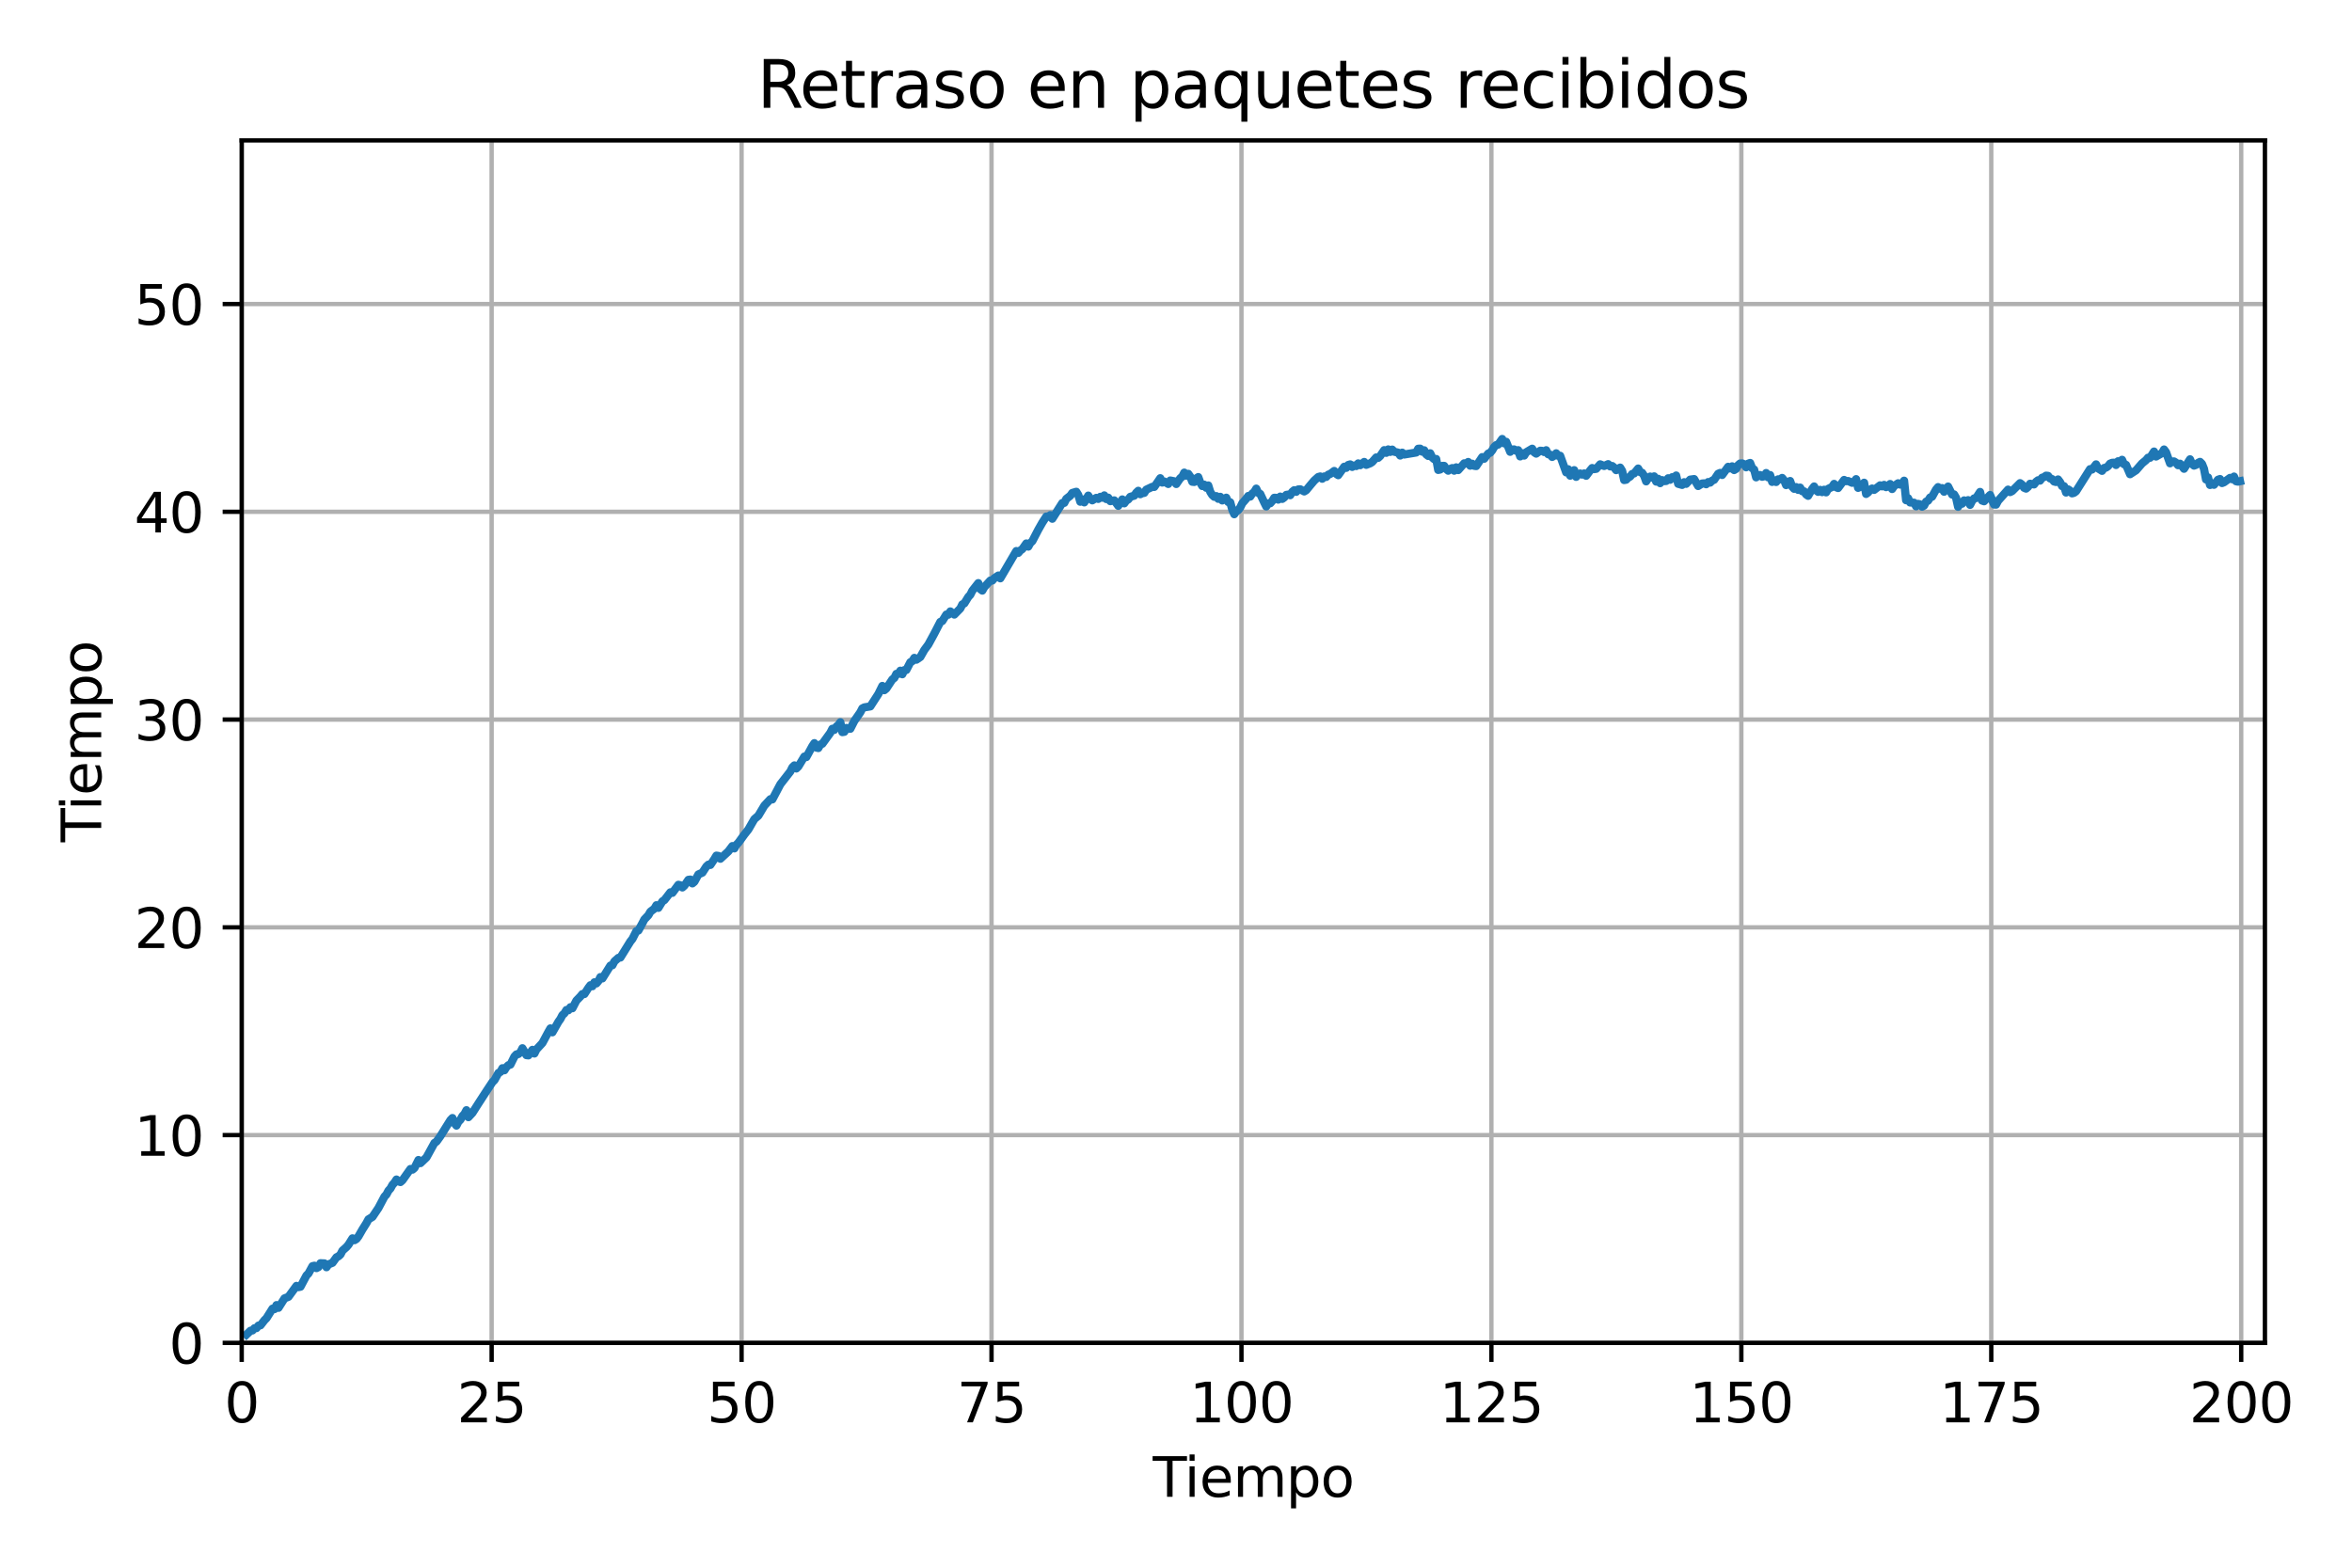 <?xml version="1.0" encoding="utf-8" standalone="no"?>
<!DOCTYPE svg PUBLIC "-//W3C//DTD SVG 1.1//EN"
  "http://www.w3.org/Graphics/SVG/1.1/DTD/svg11.dtd">
<svg xmlns:xlink="http://www.w3.org/1999/xlink" width="432pt" height="288pt" viewBox="0 0 432 288" xmlns="http://www.w3.org/2000/svg" version="1.1">
 <defs>
  <style type="text/css">*{stroke-linejoin: round; stroke-linecap: butt}</style>
 </defs>
 <g id="figure_1">
  <g id="patch_1">
   <path d="M 0 288 
L 432 288 
L 432 0 
L 0 0 
z
" style="fill: #ffffff"/>
  </g>
  <g id="axes_1">
   <g id="patch_2">
    <path d="M 44.394 246.7 
L 416.008 246.7 
L 416.008 25.8 
L 44.394 25.8 
z
" style="fill: #ffffff"/>
   </g>
   <g id="matplotlib.axis_1">
    <g id="xtick_1">
     <g id="line2d_1">
      <path d="M 44.394 246.7 
L 44.394 25.8 
" clip-path="url(#p7e994048b8)" style="fill: none; stroke: #b0b0b0; stroke-width: 0.8; stroke-linecap: square"/>
     </g>
     <g id="line2d_2">
      <defs>
       <path id="m048cbae830" d="M 0 0 
L 0 3.5 
" style="stroke: #000000; stroke-width: 0.8"/>
      </defs>
      <g>
       <use xlink:href="#m048cbae830" x="44.394" y="246.7" style="stroke: #000000; stroke-width: 0.8"/>
      </g>
     </g>
     <g id="text_1">
      <!-- 0 -->
      <g transform="translate(41.212 261.298)scale(0.1 -0.1)">
       <defs>
        <path id="DejaVuSans-30" d="M 2034 4250 
Q 1547 4250 1301 3770 
Q 1056 3291 1056 2328 
Q 1056 1369 1301 889 
Q 1547 409 2034 409 
Q 2525 409 2770 889 
Q 3016 1369 3016 2328 
Q 3016 3291 2770 3770 
Q 2525 4250 2034 4250 
z
M 2034 4750 
Q 2819 4750 3233 4129 
Q 3647 3509 3647 2328 
Q 3647 1150 3233 529 
Q 2819 -91 2034 -91 
Q 1250 -91 836 529 
Q 422 1150 422 2328 
Q 422 3509 836 4129 
Q 1250 4750 2034 4750 
z
" transform="scale(0.016)"/>
       </defs>
       <use xlink:href="#DejaVuSans-30"/>
      </g>
     </g>
    </g>
    <g id="xtick_2">
     <g id="line2d_3">
      <path d="M 90.301 246.7 
L 90.301 25.8 
" clip-path="url(#p7e994048b8)" style="fill: none; stroke: #b0b0b0; stroke-width: 0.8; stroke-linecap: square"/>
     </g>
     <g id="line2d_4">
      <g>
       <use xlink:href="#m048cbae830" x="90.301" y="246.7" style="stroke: #000000; stroke-width: 0.8"/>
      </g>
     </g>
     <g id="text_2">
      <!-- 25 -->
      <g transform="translate(83.938 261.298)scale(0.1 -0.1)">
       <defs>
        <path id="DejaVuSans-32" d="M 1228 531 
L 3431 531 
L 3431 0 
L 469 0 
L 469 531 
Q 828 903 1448 1529 
Q 2069 2156 2228 2338 
Q 2531 2678 2651 2914 
Q 2772 3150 2772 3378 
Q 2772 3750 2511 3984 
Q 2250 4219 1831 4219 
Q 1534 4219 1204 4116 
Q 875 4013 500 3803 
L 500 4441 
Q 881 4594 1212 4672 
Q 1544 4750 1819 4750 
Q 2544 4750 2975 4387 
Q 3406 4025 3406 3419 
Q 3406 3131 3298 2873 
Q 3191 2616 2906 2266 
Q 2828 2175 2409 1742 
Q 1991 1309 1228 531 
z
" transform="scale(0.016)"/>
        <path id="DejaVuSans-35" d="M 691 4666 
L 3169 4666 
L 3169 4134 
L 1269 4134 
L 1269 2991 
Q 1406 3038 1543 3061 
Q 1681 3084 1819 3084 
Q 2600 3084 3056 2656 
Q 3513 2228 3513 1497 
Q 3513 744 3044 326 
Q 2575 -91 1722 -91 
Q 1428 -91 1123 -41 
Q 819 9 494 109 
L 494 744 
Q 775 591 1075 516 
Q 1375 441 1709 441 
Q 2250 441 2565 725 
Q 2881 1009 2881 1497 
Q 2881 1984 2565 2268 
Q 2250 2553 1709 2553 
Q 1456 2553 1204 2497 
Q 953 2441 691 2322 
L 691 4666 
z
" transform="scale(0.016)"/>
       </defs>
       <use xlink:href="#DejaVuSans-32"/>
       <use xlink:href="#DejaVuSans-35" x="63.623"/>
      </g>
     </g>
    </g>
    <g id="xtick_3">
     <g id="line2d_5">
      <path d="M 136.208 246.7 
L 136.208 25.8 
" clip-path="url(#p7e994048b8)" style="fill: none; stroke: #b0b0b0; stroke-width: 0.8; stroke-linecap: square"/>
     </g>
     <g id="line2d_6">
      <g>
       <use xlink:href="#m048cbae830" x="136.208" y="246.7" style="stroke: #000000; stroke-width: 0.8"/>
      </g>
     </g>
     <g id="text_3">
      <!-- 50 -->
      <g transform="translate(129.846 261.298)scale(0.1 -0.1)">
       <use xlink:href="#DejaVuSans-35"/>
       <use xlink:href="#DejaVuSans-30" x="63.623"/>
      </g>
     </g>
    </g>
    <g id="xtick_4">
     <g id="line2d_7">
      <path d="M 182.115 246.7 
L 182.115 25.8 
" clip-path="url(#p7e994048b8)" style="fill: none; stroke: #b0b0b0; stroke-width: 0.8; stroke-linecap: square"/>
     </g>
     <g id="line2d_8">
      <g>
       <use xlink:href="#m048cbae830" x="182.115" y="246.7" style="stroke: #000000; stroke-width: 0.8"/>
      </g>
     </g>
     <g id="text_4">
      <!-- 75 -->
      <g transform="translate(175.753 261.298)scale(0.1 -0.1)">
       <defs>
        <path id="DejaVuSans-37" d="M 525 4666 
L 3525 4666 
L 3525 4397 
L 1831 0 
L 1172 0 
L 2766 4134 
L 525 4134 
L 525 4666 
z
" transform="scale(0.016)"/>
       </defs>
       <use xlink:href="#DejaVuSans-37"/>
       <use xlink:href="#DejaVuSans-35" x="63.623"/>
      </g>
     </g>
    </g>
    <g id="xtick_5">
     <g id="line2d_9">
      <path d="M 228.023 246.7 
L 228.023 25.8 
" clip-path="url(#p7e994048b8)" style="fill: none; stroke: #b0b0b0; stroke-width: 0.8; stroke-linecap: square"/>
     </g>
     <g id="line2d_10">
      <g>
       <use xlink:href="#m048cbae830" x="228.023" y="246.7" style="stroke: #000000; stroke-width: 0.8"/>
      </g>
     </g>
     <g id="text_5">
      <!-- 100 -->
      <g transform="translate(218.479 261.298)scale(0.1 -0.1)">
       <defs>
        <path id="DejaVuSans-31" d="M 794 531 
L 1825 531 
L 1825 4091 
L 703 3866 
L 703 4441 
L 1819 4666 
L 2450 4666 
L 2450 531 
L 3481 531 
L 3481 0 
L 794 0 
L 794 531 
z
" transform="scale(0.016)"/>
       </defs>
       <use xlink:href="#DejaVuSans-31"/>
       <use xlink:href="#DejaVuSans-30" x="63.623"/>
       <use xlink:href="#DejaVuSans-30" x="127.246"/>
      </g>
     </g>
    </g>
    <g id="xtick_6">
     <g id="line2d_11">
      <path d="M 273.93 246.7 
L 273.93 25.8 
" clip-path="url(#p7e994048b8)" style="fill: none; stroke: #b0b0b0; stroke-width: 0.8; stroke-linecap: square"/>
     </g>
     <g id="line2d_12">
      <g>
       <use xlink:href="#m048cbae830" x="273.93" y="246.7" style="stroke: #000000; stroke-width: 0.8"/>
      </g>
     </g>
     <g id="text_6">
      <!-- 125 -->
      <g transform="translate(264.386 261.298)scale(0.1 -0.1)">
       <use xlink:href="#DejaVuSans-31"/>
       <use xlink:href="#DejaVuSans-32" x="63.623"/>
       <use xlink:href="#DejaVuSans-35" x="127.246"/>
      </g>
     </g>
    </g>
    <g id="xtick_7">
     <g id="line2d_13">
      <path d="M 319.837 246.7 
L 319.837 25.8 
" clip-path="url(#p7e994048b8)" style="fill: none; stroke: #b0b0b0; stroke-width: 0.8; stroke-linecap: square"/>
     </g>
     <g id="line2d_14">
      <g>
       <use xlink:href="#m048cbae830" x="319.837" y="246.7" style="stroke: #000000; stroke-width: 0.8"/>
      </g>
     </g>
     <g id="text_7">
      <!-- 150 -->
      <g transform="translate(310.293 261.298)scale(0.1 -0.1)">
       <use xlink:href="#DejaVuSans-31"/>
       <use xlink:href="#DejaVuSans-35" x="63.623"/>
       <use xlink:href="#DejaVuSans-30" x="127.246"/>
      </g>
     </g>
    </g>
    <g id="xtick_8">
     <g id="line2d_15">
      <path d="M 365.744 246.7 
L 365.744 25.8 
" clip-path="url(#p7e994048b8)" style="fill: none; stroke: #b0b0b0; stroke-width: 0.8; stroke-linecap: square"/>
     </g>
     <g id="line2d_16">
      <g>
       <use xlink:href="#m048cbae830" x="365.744" y="246.7" style="stroke: #000000; stroke-width: 0.8"/>
      </g>
     </g>
     <g id="text_8">
      <!-- 175 -->
      <g transform="translate(356.201 261.298)scale(0.1 -0.1)">
       <use xlink:href="#DejaVuSans-31"/>
       <use xlink:href="#DejaVuSans-37" x="63.623"/>
       <use xlink:href="#DejaVuSans-35" x="127.246"/>
      </g>
     </g>
    </g>
    <g id="xtick_9">
     <g id="line2d_17">
      <path d="M 411.651 246.7 
L 411.651 25.8 
" clip-path="url(#p7e994048b8)" style="fill: none; stroke: #b0b0b0; stroke-width: 0.8; stroke-linecap: square"/>
     </g>
     <g id="line2d_18">
      <g>
       <use xlink:href="#m048cbae830" x="411.651" y="246.7" style="stroke: #000000; stroke-width: 0.8"/>
      </g>
     </g>
     <g id="text_9">
      <!-- 200 -->
      <g transform="translate(402.108 261.298)scale(0.1 -0.1)">
       <use xlink:href="#DejaVuSans-32"/>
       <use xlink:href="#DejaVuSans-30" x="63.623"/>
       <use xlink:href="#DejaVuSans-30" x="127.246"/>
      </g>
     </g>
    </g>
    <g id="text_10">
     <!-- Tiempo -->
     <g transform="translate(211.734 274.977)scale(0.1 -0.1)">
      <defs>
       <path id="DejaVuSans-54" d="M -19 4666 
L 3928 4666 
L 3928 4134 
L 2272 4134 
L 2272 0 
L 1638 0 
L 1638 4134 
L -19 4134 
L -19 4666 
z
" transform="scale(0.016)"/>
       <path id="DejaVuSans-69" d="M 603 3500 
L 1178 3500 
L 1178 0 
L 603 0 
L 603 3500 
z
M 603 4863 
L 1178 4863 
L 1178 4134 
L 603 4134 
L 603 4863 
z
" transform="scale(0.016)"/>
       <path id="DejaVuSans-65" d="M 3597 1894 
L 3597 1613 
L 953 1613 
Q 991 1019 1311 708 
Q 1631 397 2203 397 
Q 2534 397 2845 478 
Q 3156 559 3463 722 
L 3463 178 
Q 3153 47 2828 -22 
Q 2503 -91 2169 -91 
Q 1331 -91 842 396 
Q 353 884 353 1716 
Q 353 2575 817 3079 
Q 1281 3584 2069 3584 
Q 2775 3584 3186 3129 
Q 3597 2675 3597 1894 
z
M 3022 2063 
Q 3016 2534 2758 2815 
Q 2500 3097 2075 3097 
Q 1594 3097 1305 2825 
Q 1016 2553 972 2059 
L 3022 2063 
z
" transform="scale(0.016)"/>
       <path id="DejaVuSans-6d" d="M 3328 2828 
Q 3544 3216 3844 3400 
Q 4144 3584 4550 3584 
Q 5097 3584 5394 3201 
Q 5691 2819 5691 2113 
L 5691 0 
L 5113 0 
L 5113 2094 
Q 5113 2597 4934 2840 
Q 4756 3084 4391 3084 
Q 3944 3084 3684 2787 
Q 3425 2491 3425 1978 
L 3425 0 
L 2847 0 
L 2847 2094 
Q 2847 2600 2669 2842 
Q 2491 3084 2119 3084 
Q 1678 3084 1418 2786 
Q 1159 2488 1159 1978 
L 1159 0 
L 581 0 
L 581 3500 
L 1159 3500 
L 1159 2956 
Q 1356 3278 1631 3431 
Q 1906 3584 2284 3584 
Q 2666 3584 2933 3390 
Q 3200 3197 3328 2828 
z
" transform="scale(0.016)"/>
       <path id="DejaVuSans-70" d="M 1159 525 
L 1159 -1331 
L 581 -1331 
L 581 3500 
L 1159 3500 
L 1159 2969 
Q 1341 3281 1617 3432 
Q 1894 3584 2278 3584 
Q 2916 3584 3314 3078 
Q 3713 2572 3713 1747 
Q 3713 922 3314 415 
Q 2916 -91 2278 -91 
Q 1894 -91 1617 61 
Q 1341 213 1159 525 
z
M 3116 1747 
Q 3116 2381 2855 2742 
Q 2594 3103 2138 3103 
Q 1681 3103 1420 2742 
Q 1159 2381 1159 1747 
Q 1159 1113 1420 752 
Q 1681 391 2138 391 
Q 2594 391 2855 752 
Q 3116 1113 3116 1747 
z
" transform="scale(0.016)"/>
       <path id="DejaVuSans-6f" d="M 1959 3097 
Q 1497 3097 1228 2736 
Q 959 2375 959 1747 
Q 959 1119 1226 758 
Q 1494 397 1959 397 
Q 2419 397 2687 759 
Q 2956 1122 2956 1747 
Q 2956 2369 2687 2733 
Q 2419 3097 1959 3097 
z
M 1959 3584 
Q 2709 3584 3137 3096 
Q 3566 2609 3566 1747 
Q 3566 888 3137 398 
Q 2709 -91 1959 -91 
Q 1206 -91 779 398 
Q 353 888 353 1747 
Q 353 2609 779 3096 
Q 1206 3584 1959 3584 
z
" transform="scale(0.016)"/>
      </defs>
      <use xlink:href="#DejaVuSans-54"/>
      <use xlink:href="#DejaVuSans-69" x="57.959"/>
      <use xlink:href="#DejaVuSans-65" x="85.742"/>
      <use xlink:href="#DejaVuSans-6d" x="147.266"/>
      <use xlink:href="#DejaVuSans-70" x="244.678"/>
      <use xlink:href="#DejaVuSans-6f" x="308.154"/>
     </g>
    </g>
   </g>
   <g id="matplotlib.axis_2">
    <g id="ytick_1">
     <g id="line2d_19">
      <path d="M 44.394 246.7 
L 416.008 246.7 
" clip-path="url(#p7e994048b8)" style="fill: none; stroke: #b0b0b0; stroke-width: 0.8; stroke-linecap: square"/>
     </g>
     <g id="line2d_20">
      <defs>
       <path id="me4050ae1c8" d="M 0 0 
L -3.5 0 
" style="stroke: #000000; stroke-width: 0.8"/>
      </defs>
      <g>
       <use xlink:href="#me4050ae1c8" x="44.394" y="246.7" style="stroke: #000000; stroke-width: 0.8"/>
      </g>
     </g>
     <g id="text_11">
      <!-- 0 -->
      <g transform="translate(31.031 250.499)scale(0.1 -0.1)">
       <use xlink:href="#DejaVuSans-30"/>
      </g>
     </g>
    </g>
    <g id="ytick_2">
     <g id="line2d_21">
      <path d="M 44.394 208.53 
L 416.008 208.53 
" clip-path="url(#p7e994048b8)" style="fill: none; stroke: #b0b0b0; stroke-width: 0.8; stroke-linecap: square"/>
     </g>
     <g id="line2d_22">
      <g>
       <use xlink:href="#me4050ae1c8" x="44.394" y="208.53" style="stroke: #000000; stroke-width: 0.8"/>
      </g>
     </g>
     <g id="text_12">
      <!-- 10 -->
      <g transform="translate(24.669 212.33)scale(0.1 -0.1)">
       <use xlink:href="#DejaVuSans-31"/>
       <use xlink:href="#DejaVuSans-30" x="63.623"/>
      </g>
     </g>
    </g>
    <g id="ytick_3">
     <g id="line2d_23">
      <path d="M 44.394 170.361 
L 416.008 170.361 
" clip-path="url(#p7e994048b8)" style="fill: none; stroke: #b0b0b0; stroke-width: 0.8; stroke-linecap: square"/>
     </g>
     <g id="line2d_24">
      <g>
       <use xlink:href="#me4050ae1c8" x="44.394" y="170.361" style="stroke: #000000; stroke-width: 0.8"/>
      </g>
     </g>
     <g id="text_13">
      <!-- 20 -->
      <g transform="translate(24.669 174.16)scale(0.1 -0.1)">
       <use xlink:href="#DejaVuSans-32"/>
       <use xlink:href="#DejaVuSans-30" x="63.623"/>
      </g>
     </g>
    </g>
    <g id="ytick_4">
     <g id="line2d_25">
      <path d="M 44.394 132.191 
L 416.008 132.191 
" clip-path="url(#p7e994048b8)" style="fill: none; stroke: #b0b0b0; stroke-width: 0.8; stroke-linecap: square"/>
     </g>
     <g id="line2d_26">
      <g>
       <use xlink:href="#me4050ae1c8" x="44.394" y="132.191" style="stroke: #000000; stroke-width: 0.8"/>
      </g>
     </g>
     <g id="text_14">
      <!-- 30 -->
      <g transform="translate(24.669 135.991)scale(0.1 -0.1)">
       <defs>
        <path id="DejaVuSans-33" d="M 2597 2516 
Q 3050 2419 3304 2112 
Q 3559 1806 3559 1356 
Q 3559 666 3084 287 
Q 2609 -91 1734 -91 
Q 1441 -91 1130 -33 
Q 819 25 488 141 
L 488 750 
Q 750 597 1062 519 
Q 1375 441 1716 441 
Q 2309 441 2620 675 
Q 2931 909 2931 1356 
Q 2931 1769 2642 2001 
Q 2353 2234 1838 2234 
L 1294 2234 
L 1294 2753 
L 1863 2753 
Q 2328 2753 2575 2939 
Q 2822 3125 2822 3475 
Q 2822 3834 2567 4026 
Q 2313 4219 1838 4219 
Q 1578 4219 1281 4162 
Q 984 4106 628 3988 
L 628 4550 
Q 988 4650 1302 4700 
Q 1616 4750 1894 4750 
Q 2613 4750 3031 4423 
Q 3450 4097 3450 3541 
Q 3450 3153 3228 2886 
Q 3006 2619 2597 2516 
z
" transform="scale(0.016)"/>
       </defs>
       <use xlink:href="#DejaVuSans-33"/>
       <use xlink:href="#DejaVuSans-30" x="63.623"/>
      </g>
     </g>
    </g>
    <g id="ytick_5">
     <g id="line2d_27">
      <path d="M 44.394 94.022 
L 416.008 94.022 
" clip-path="url(#p7e994048b8)" style="fill: none; stroke: #b0b0b0; stroke-width: 0.8; stroke-linecap: square"/>
     </g>
     <g id="line2d_28">
      <g>
       <use xlink:href="#me4050ae1c8" x="44.394" y="94.022" style="stroke: #000000; stroke-width: 0.8"/>
      </g>
     </g>
     <g id="text_15">
      <!-- 40 -->
      <g transform="translate(24.669 97.821)scale(0.1 -0.1)">
       <defs>
        <path id="DejaVuSans-34" d="M 2419 4116 
L 825 1625 
L 2419 1625 
L 2419 4116 
z
M 2253 4666 
L 3047 4666 
L 3047 1625 
L 3713 1625 
L 3713 1100 
L 3047 1100 
L 3047 0 
L 2419 0 
L 2419 1100 
L 313 1100 
L 313 1709 
L 2253 4666 
z
" transform="scale(0.016)"/>
       </defs>
       <use xlink:href="#DejaVuSans-34"/>
       <use xlink:href="#DejaVuSans-30" x="63.623"/>
      </g>
     </g>
    </g>
    <g id="ytick_6">
     <g id="line2d_29">
      <path d="M 44.394 55.852 
L 416.008 55.852 
" clip-path="url(#p7e994048b8)" style="fill: none; stroke: #b0b0b0; stroke-width: 0.8; stroke-linecap: square"/>
     </g>
     <g id="line2d_30">
      <g>
       <use xlink:href="#me4050ae1c8" x="44.394" y="55.852" style="stroke: #000000; stroke-width: 0.8"/>
      </g>
     </g>
     <g id="text_16">
      <!-- 50 -->
      <g transform="translate(24.669 59.652)scale(0.1 -0.1)">
       <use xlink:href="#DejaVuSans-35"/>
       <use xlink:href="#DejaVuSans-30" x="63.623"/>
      </g>
     </g>
    </g>
    <g id="text_17">
     <!-- Tiempo -->
     <g transform="translate(18.589 154.717)rotate(-90)scale(0.1 -0.1)">
      <use xlink:href="#DejaVuSans-54"/>
      <use xlink:href="#DejaVuSans-69" x="57.959"/>
      <use xlink:href="#DejaVuSans-65" x="85.742"/>
      <use xlink:href="#DejaVuSans-6d" x="147.266"/>
      <use xlink:href="#DejaVuSans-70" x="244.678"/>
      <use xlink:href="#DejaVuSans-6f" x="308.154"/>
     </g>
    </g>
   </g>
   <g id="line2d_31">
    <path d="M 45.275 245.172 
L 46.009 244.468 
L 46.377 244.414 
L 46.744 244.003 
L 47.111 243.985 
L 47.478 243.522 
L 47.846 243.476 
L 48.58 242.532 
L 48.947 242.165 
L 50.049 240.415 
L 50.416 240.5 
L 50.784 239.759 
L 51.151 240.261 
L 52.253 238.525 
L 52.987 238.235 
L 54.456 236.229 
L 54.823 236.457 
L 55.191 236.384 
L 56.293 234.314 
L 56.66 233.949 
L 57.394 232.606 
L 57.762 232.525 
L 58.129 232.964 
L 58.496 232.775 
L 58.863 232.069 
L 59.598 232.1 
L 59.965 232.805 
L 60.332 232.286 
L 61.067 231.988 
L 61.801 230.978 
L 62.169 230.794 
L 62.536 230.464 
L 62.903 229.748 
L 63.638 229.098 
L 64.005 228.668 
L 64.739 227.494 
L 65.107 227.836 
L 65.474 227.615 
L 65.841 227.133 
L 66.576 225.854 
L 67.31 224.689 
L 67.677 224.004 
L 68.412 223.555 
L 69.514 221.911 
L 70.616 219.834 
L 70.983 219.437 
L 71.35 218.736 
L 71.717 218.334 
L 72.085 217.666 
L 72.452 217.269 
L 72.819 216.692 
L 73.186 217.027 
L 73.554 217.153 
L 73.921 216.827 
L 75.39 214.753 
L 75.757 214.877 
L 76.124 214.571 
L 76.859 213.107 
L 77.226 213.68 
L 78.328 212.637 
L 79.797 209.967 
L 80.164 209.734 
L 80.899 208.709 
L 82.735 205.773 
L 83.102 205.393 
L 83.47 206.33 
L 83.837 206.785 
L 84.204 206.063 
L 84.571 205.704 
L 84.939 205.03 
L 85.306 204.651 
L 85.673 203.955 
L 86.04 205.237 
L 86.775 204.447 
L 87.877 202.713 
L 89.346 200.451 
L 90.447 198.791 
L 90.815 198.436 
L 91.549 197.111 
L 91.917 196.923 
L 92.284 196.243 
L 92.651 196.62 
L 93.018 196.032 
L 93.386 195.683 
L 93.753 195.577 
L 94.487 194.094 
L 94.855 193.703 
L 95.222 193.634 
L 95.589 193.298 
L 95.956 192.573 
L 96.691 193.841 
L 97.058 193.882 
L 97.793 192.868 
L 98.16 193.541 
L 98.527 192.799 
L 99.629 191.606 
L 100.731 189.561 
L 101.098 188.924 
L 101.465 189.646 
L 102.567 187.709 
L 102.934 187.196 
L 103.302 186.481 
L 103.669 186.163 
L 104.036 185.545 
L 104.403 185.593 
L 104.771 185.034 
L 105.138 185.226 
L 105.872 183.818 
L 106.607 183.059 
L 106.974 182.615 
L 107.341 182.616 
L 108.076 181.478 
L 108.443 180.998 
L 108.81 181.183 
L 109.178 180.457 
L 109.545 180.664 
L 109.912 180.228 
L 110.279 179.497 
L 110.647 179.745 
L 112.116 177.386 
L 112.483 177.328 
L 112.85 176.618 
L 113.585 175.97 
L 113.952 175.91 
L 115.788 172.948 
L 116.156 172.492 
L 116.89 171.042 
L 117.257 170.952 
L 117.992 169.604 
L 118.359 168.901 
L 119.094 168.128 
L 119.461 167.485 
L 120.195 166.93 
L 120.563 166.296 
L 120.93 166.783 
L 121.664 165.582 
L 122.032 165.357 
L 123.133 163.929 
L 123.501 164.03 
L 124.602 162.549 
L 124.97 162.634 
L 125.337 163.035 
L 125.704 162.707 
L 126.439 161.634 
L 126.806 161.586 
L 127.173 162.289 
L 127.541 161.985 
L 128.275 160.64 
L 129.01 160.311 
L 129.744 159.179 
L 130.111 158.845 
L 130.479 158.895 
L 131.213 157.81 
L 131.58 157.19 
L 131.948 157.241 
L 132.315 157.762 
L 133.784 156.402 
L 134.518 155.432 
L 134.886 155.861 
L 135.253 155.198 
L 135.62 154.829 
L 136.722 153.309 
L 137.456 152.384 
L 138.191 151.107 
L 138.558 150.481 
L 139.293 149.846 
L 140.395 148.001 
L 141.496 146.82 
L 141.864 146.861 
L 143.333 144.077 
L 145.169 141.722 
L 145.536 140.972 
L 145.903 140.613 
L 146.271 141.175 
L 146.638 140.814 
L 147.74 138.983 
L 148.107 139.085 
L 149.209 137.067 
L 149.576 136.522 
L 149.943 137.338 
L 150.31 137.424 
L 150.678 136.776 
L 151.045 136.639 
L 152.514 134.611 
L 152.881 133.887 
L 153.249 134.086 
L 153.616 133.488 
L 153.983 133.203 
L 154.35 132.681 
L 154.718 134.5 
L 155.085 134.439 
L 155.452 133.737 
L 155.819 133.871 
L 156.187 133.881 
L 156.921 132.436 
L 158.023 130.852 
L 158.39 130.139 
L 158.757 129.952 
L 159.859 129.773 
L 161.328 127.501 
L 162.063 126.014 
L 162.43 126.796 
L 162.797 126.489 
L 163.899 124.816 
L 164.266 124.541 
L 164.634 123.798 
L 165.001 123.803 
L 165.368 123.213 
L 165.735 123.866 
L 166.103 123.109 
L 166.47 123.084 
L 167.204 121.662 
L 167.572 121.452 
L 167.939 120.858 
L 168.306 121.196 
L 169.041 120.698 
L 169.775 119.402 
L 170.51 118.412 
L 171.611 116.387 
L 172.713 114.251 
L 173.08 114.09 
L 173.815 112.898 
L 174.182 112.927 
L 174.55 112.325 
L 175.284 112.904 
L 176.386 111.783 
L 176.753 111.032 
L 177.12 110.853 
L 177.855 109.66 
L 178.222 109.267 
L 178.589 108.523 
L 179.691 107.124 
L 180.058 108.223 
L 180.426 108.498 
L 180.793 107.853 
L 181.895 106.653 
L 182.262 106.652 
L 182.629 106.229 
L 183.364 105.733 
L 183.731 106.243 
L 186.669 101.231 
L 187.036 101.57 
L 187.404 101.129 
L 187.771 100.879 
L 188.505 99.839 
L 188.873 100.417 
L 189.24 99.752 
L 189.607 99.424 
L 190.709 97.303 
L 191.443 96.016 
L 192.178 94.887 
L 192.545 94.936 
L 192.912 94.628 
L 193.28 95.295 
L 195.116 92.409 
L 195.483 92.382 
L 195.85 91.645 
L 196.585 91.072 
L 196.952 90.558 
L 197.687 90.343 
L 198.054 90.925 
L 198.421 92.174 
L 198.789 91.737 
L 199.156 92.293 
L 199.89 91.046 
L 200.258 91.639 
L 200.625 91.919 
L 201.359 91.462 
L 201.727 91.657 
L 202.094 91.272 
L 202.461 91.438 
L 202.828 91.008 
L 203.196 91.682 
L 203.563 91.432 
L 203.93 92.066 
L 204.665 91.922 
L 205.399 92.93 
L 206.134 91.75 
L 206.501 92.47 
L 206.868 91.96 
L 207.235 91.76 
L 207.603 91.272 
L 208.337 91.058 
L 208.704 90.512 
L 209.072 90.164 
L 209.439 90.791 
L 209.806 90.6 
L 210.174 90.544 
L 210.541 89.958 
L 211.643 89.436 
L 212.01 89.451 
L 212.744 88.395 
L 213.112 87.851 
L 213.479 88.653 
L 213.846 88.454 
L 214.581 88.91 
L 214.948 88.273 
L 215.682 88.418 
L 216.05 88.92 
L 216.784 87.849 
L 217.151 87.558 
L 217.519 86.826 
L 217.886 87.384 
L 218.253 87.048 
L 218.62 87.554 
L 218.988 88.504 
L 219.355 88.541 
L 219.722 87.88 
L 220.089 87.644 
L 220.457 88.66 
L 220.824 89.287 
L 221.191 89.037 
L 221.558 89.611 
L 221.926 89.18 
L 222.293 90.361 
L 222.66 90.939 
L 223.028 91.268 
L 223.395 91.139 
L 223.762 91.638 
L 224.129 91.27 
L 224.497 91.938 
L 225.231 91.433 
L 225.598 92.229 
L 225.966 92.284 
L 226.333 93.629 
L 226.7 94.469 
L 227.067 93.954 
L 227.435 93.726 
L 227.802 93.225 
L 228.169 92.463 
L 228.904 91.621 
L 229.271 91.115 
L 229.638 91.224 
L 230.005 90.676 
L 230.373 90.382 
L 230.74 89.765 
L 231.107 90.547 
L 231.474 90.739 
L 232.209 92.309 
L 232.576 93.044 
L 232.943 92.483 
L 233.311 92.457 
L 233.678 92.043 
L 234.045 91.449 
L 234.413 91.455 
L 234.78 91.787 
L 235.147 91.228 
L 235.514 91.652 
L 235.882 91.388 
L 236.249 90.92 
L 236.616 90.857 
L 236.983 90.973 
L 237.351 90.351 
L 237.718 90.055 
L 238.085 90.352 
L 238.452 89.912 
L 238.82 89.89 
L 239.554 90.283 
L 239.921 90.054 
L 240.656 89.156 
L 241.39 88.291 
L 242.125 87.631 
L 242.492 87.529 
L 242.859 87.95 
L 243.227 87.531 
L 243.594 87.619 
L 243.961 87.204 
L 244.328 87.068 
L 245.063 86.52 
L 245.43 87.049 
L 245.798 87.296 
L 246.899 85.743 
L 247.267 85.951 
L 247.634 85.419 
L 248.001 85.316 
L 248.368 85.778 
L 248.736 85.511 
L 249.103 85.619 
L 249.47 85.128 
L 249.837 85.462 
L 250.572 84.864 
L 250.939 85.397 
L 251.674 85.111 
L 252.041 84.872 
L 252.775 84.037 
L 253.143 84.11 
L 253.51 83.767 
L 254.244 82.694 
L 254.612 83.193 
L 254.979 82.561 
L 255.346 83.023 
L 255.713 82.596 
L 256.081 82.987 
L 256.815 83.158 
L 257.182 83.687 
L 257.55 83.155 
L 257.917 83.498 
L 260.121 83.131 
L 260.488 82.438 
L 260.855 82.423 
L 261.222 82.981 
L 261.59 82.719 
L 261.957 83.47 
L 262.324 83.762 
L 262.691 83.271 
L 263.059 84.037 
L 263.426 84.36 
L 263.793 84.318 
L 264.16 86.333 
L 264.528 86.248 
L 264.895 85.589 
L 265.262 85.587 
L 265.629 86.156 
L 265.997 86.471 
L 266.364 86.145 
L 266.731 85.992 
L 267.098 86.468 
L 267.466 85.857 
L 267.833 86.362 
L 268.935 85.117 
L 269.302 85.145 
L 269.669 84.87 
L 270.037 85.553 
L 270.404 85.189 
L 270.771 85.574 
L 271.138 85.625 
L 272.24 83.977 
L 272.607 84.276 
L 273.342 83.325 
L 273.709 83.176 
L 274.076 82.74 
L 274.444 82.1 
L 274.811 81.763 
L 275.178 81.674 
L 275.913 80.643 
L 276.28 81.452 
L 276.647 81.164 
L 277.382 83.002 
L 277.749 82.581 
L 278.116 82.565 
L 278.483 82.819 
L 278.851 82.702 
L 279.218 83.85 
L 279.585 83.256 
L 279.952 83.694 
L 280.32 83.088 
L 281.422 82.431 
L 281.789 83.085 
L 282.156 83.334 
L 282.891 82.802 
L 283.258 82.828 
L 283.625 83.044 
L 283.992 82.712 
L 284.36 83.444 
L 284.727 83.526 
L 285.094 83.944 
L 285.461 83.711 
L 285.829 83.276 
L 286.196 83.734 
L 286.563 83.728 
L 287.665 86.784 
L 288.032 86.204 
L 288.399 87.39 
L 289.134 86.371 
L 289.501 87.606 
L 289.868 87.114 
L 290.236 86.983 
L 290.603 87.191 
L 290.97 86.975 
L 291.337 87.407 
L 292.072 86.416 
L 292.439 85.982 
L 292.806 86.181 
L 293.174 86.127 
L 293.908 85.301 
L 294.643 85.605 
L 295.377 85.269 
L 295.745 85.683 
L 296.112 85.606 
L 296.479 85.894 
L 296.846 86.369 
L 297.581 85.903 
L 297.948 86.507 
L 298.315 88.192 
L 298.683 88.13 
L 299.05 87.755 
L 299.417 87.55 
L 299.784 87.076 
L 300.152 86.973 
L 300.886 86.076 
L 301.253 86.727 
L 301.621 86.854 
L 301.988 87.41 
L 302.355 88.434 
L 302.722 87.854 
L 303.09 87.548 
L 303.457 87.744 
L 303.824 87.511 
L 304.191 88.473 
L 304.559 87.953 
L 304.926 88.761 
L 305.293 88.203 
L 305.661 88.385 
L 306.028 88.361 
L 306.395 87.864 
L 306.762 88.138 
L 307.13 87.669 
L 307.497 87.811 
L 307.864 87.355 
L 308.231 88.879 
L 308.966 89.084 
L 309.333 88.585 
L 309.7 88.887 
L 310.435 88.113 
L 311.169 88.011 
L 311.904 89.286 
L 312.638 88.827 
L 313.006 88.798 
L 313.373 88.963 
L 313.74 88.56 
L 314.107 88.664 
L 314.475 88.297 
L 314.842 88.142 
L 315.576 87.042 
L 315.944 86.878 
L 316.311 87.26 
L 317.413 85.756 
L 317.78 86.056 
L 318.147 85.667 
L 318.515 86.353 
L 318.882 86.128 
L 319.249 85.451 
L 319.616 85.147 
L 319.984 85.133 
L 320.351 85.286 
L 320.718 85.846 
L 321.085 85.182 
L 321.453 85.048 
L 321.82 86 
L 322.187 86.261 
L 322.554 87.694 
L 322.922 87.357 
L 323.289 87.27 
L 323.656 87.589 
L 324.023 87.497 
L 324.391 86.9 
L 324.758 87.696 
L 325.125 87.27 
L 325.492 88.533 
L 325.86 88.235 
L 326.227 88.55 
L 326.594 88.059 
L 326.961 88.064 
L 327.329 87.798 
L 327.696 88.24 
L 328.063 89.118 
L 328.43 88.875 
L 328.798 88.364 
L 329.165 89.405 
L 329.532 89.797 
L 329.9 89.482 
L 330.267 89.993 
L 330.634 89.576 
L 331.001 90.228 
L 331.369 90.27 
L 331.736 90.841 
L 332.103 91.088 
L 332.838 89.836 
L 333.205 89.369 
L 333.572 90.082 
L 333.939 90.359 
L 334.307 89.993 
L 334.674 90.407 
L 335.041 89.973 
L 335.408 90.452 
L 335.776 89.816 
L 336.51 89.454 
L 336.877 88.893 
L 337.245 89.508 
L 337.612 89.657 
L 338.714 88.171 
L 339.081 88.395 
L 339.448 88.364 
L 340.183 88.693 
L 340.55 88.5 
L 340.917 88.023 
L 341.285 89.625 
L 342.019 89.26 
L 342.386 88.68 
L 342.754 90.742 
L 343.121 90.468 
L 343.488 89.989 
L 343.855 89.746 
L 344.223 90 
L 345.324 89.163 
L 345.692 89.348 
L 346.059 89.077 
L 346.426 89.494 
L 346.793 89.306 
L 347.161 88.915 
L 347.528 89.839 
L 347.895 89.298 
L 348.63 88.782 
L 348.997 89.018 
L 349.364 88.862 
L 349.731 88.307 
L 350.099 91.898 
L 350.466 91.527 
L 350.833 92.311 
L 351.568 92.355 
L 351.935 93.019 
L 352.302 92.573 
L 352.67 92.651 
L 353.037 93.088 
L 353.404 92.877 
L 353.771 92.159 
L 354.139 91.975 
L 354.506 91.4 
L 354.873 91.251 
L 355.608 89.919 
L 355.975 89.487 
L 356.342 89.787 
L 356.709 89.666 
L 357.077 90.336 
L 357.811 89.384 
L 358.546 90.85 
L 358.913 90.827 
L 359.28 91.458 
L 359.647 93.108 
L 360.015 92.54 
L 360.382 92.539 
L 360.749 91.927 
L 361.116 92.157 
L 361.484 91.882 
L 361.851 92.749 
L 362.218 92.028 
L 362.585 91.564 
L 362.953 91.501 
L 363.687 90.373 
L 364.054 91.96 
L 364.422 92.086 
L 365.524 90.933 
L 366.258 92.686 
L 366.625 92.705 
L 366.993 92.005 
L 368.829 89.949 
L 369.196 90.405 
L 369.563 90.226 
L 371.032 88.758 
L 371.4 89.029 
L 371.767 89.607 
L 372.134 89.763 
L 372.501 89.443 
L 372.869 88.87 
L 373.603 88.994 
L 373.97 88.505 
L 374.338 88.23 
L 374.705 88.292 
L 375.072 87.768 
L 375.439 87.649 
L 375.807 87.383 
L 376.174 87.423 
L 376.541 87.891 
L 376.909 88.009 
L 377.276 88.454 
L 377.643 88.549 
L 378.01 88.078 
L 378.378 88.569 
L 378.745 89.302 
L 379.112 89.319 
L 379.479 90.483 
L 379.847 89.895 
L 380.214 90.13 
L 380.581 90.635 
L 380.948 90.536 
L 381.316 90.252 
L 383.886 86.184 
L 384.254 86.258 
L 384.988 85.309 
L 385.355 86.037 
L 386.09 86.5 
L 386.457 85.976 
L 386.824 85.905 
L 387.192 85.641 
L 387.559 85.179 
L 387.926 85.024 
L 388.294 85 
L 388.661 85.425 
L 389.028 84.739 
L 389.395 85.003 
L 389.763 84.469 
L 390.13 85.291 
L 390.497 85.396 
L 391.232 87.118 
L 392.333 86.402 
L 393.435 85.134 
L 394.17 84.529 
L 394.537 84.088 
L 394.904 84.101 
L 395.639 82.953 
L 396.006 83.873 
L 397.108 83.235 
L 397.475 82.575 
L 397.842 83.07 
L 398.577 85.118 
L 398.944 84.777 
L 399.311 84.769 
L 399.678 85.001 
L 400.046 85.462 
L 400.413 85.185 
L 401.148 86.119 
L 402.249 84.378 
L 402.617 85.227 
L 402.984 85.538 
L 403.351 85.403 
L 403.718 85.037 
L 404.086 84.85 
L 404.453 85.222 
L 404.82 86.135 
L 405.187 88.088 
L 405.555 87.703 
L 405.922 89.094 
L 406.289 88.955 
L 406.656 89.063 
L 407.391 88.132 
L 407.758 88.004 
L 408.125 88.742 
L 408.493 88.6 
L 409.594 87.796 
L 409.962 88.035 
L 410.329 87.549 
L 410.696 88.406 
L 411.063 88.485 
L 411.431 88.404 
L 411.431 88.404 
" clip-path="url(#p7e994048b8)" style="fill: none; stroke: #1f77b4; stroke-width: 1.5; stroke-linecap: square"/>
   </g>
   <g id="patch_3">
    <path d="M 44.394 246.7 
L 44.394 25.8 
" style="fill: none; stroke: #000000; stroke-width: 0.8; stroke-linejoin: miter; stroke-linecap: square"/>
   </g>
   <g id="patch_4">
    <path d="M 416.008 246.7 
L 416.008 25.8 
" style="fill: none; stroke: #000000; stroke-width: 0.8; stroke-linejoin: miter; stroke-linecap: square"/>
   </g>
   <g id="patch_5">
    <path d="M 44.394 246.7 
L 416.008 246.7 
" style="fill: none; stroke: #000000; stroke-width: 0.8; stroke-linejoin: miter; stroke-linecap: square"/>
   </g>
   <g id="patch_6">
    <path d="M 44.394 25.8 
L 416.008 25.8 
" style="fill: none; stroke: #000000; stroke-width: 0.8; stroke-linejoin: miter; stroke-linecap: square"/>
   </g>
   <g id="text_18">
    <!-- Retraso en paquetes recibidos -->
    <g transform="translate(139.072 19.8)scale(0.12 -0.12)">
     <defs>
      <path id="DejaVuSans-52" d="M 2841 2188 
Q 3044 2119 3236 1894 
Q 3428 1669 3622 1275 
L 4263 0 
L 3584 0 
L 2988 1197 
Q 2756 1666 2539 1819 
Q 2322 1972 1947 1972 
L 1259 1972 
L 1259 0 
L 628 0 
L 628 4666 
L 2053 4666 
Q 2853 4666 3247 4331 
Q 3641 3997 3641 3322 
Q 3641 2881 3436 2590 
Q 3231 2300 2841 2188 
z
M 1259 4147 
L 1259 2491 
L 2053 2491 
Q 2509 2491 2742 2702 
Q 2975 2913 2975 3322 
Q 2975 3731 2742 3939 
Q 2509 4147 2053 4147 
L 1259 4147 
z
" transform="scale(0.016)"/>
      <path id="DejaVuSans-74" d="M 1172 4494 
L 1172 3500 
L 2356 3500 
L 2356 3053 
L 1172 3053 
L 1172 1153 
Q 1172 725 1289 603 
Q 1406 481 1766 481 
L 2356 481 
L 2356 0 
L 1766 0 
Q 1100 0 847 248 
Q 594 497 594 1153 
L 594 3053 
L 172 3053 
L 172 3500 
L 594 3500 
L 594 4494 
L 1172 4494 
z
" transform="scale(0.016)"/>
      <path id="DejaVuSans-72" d="M 2631 2963 
Q 2534 3019 2420 3045 
Q 2306 3072 2169 3072 
Q 1681 3072 1420 2755 
Q 1159 2438 1159 1844 
L 1159 0 
L 581 0 
L 581 3500 
L 1159 3500 
L 1159 2956 
Q 1341 3275 1631 3429 
Q 1922 3584 2338 3584 
Q 2397 3584 2469 3576 
Q 2541 3569 2628 3553 
L 2631 2963 
z
" transform="scale(0.016)"/>
      <path id="DejaVuSans-61" d="M 2194 1759 
Q 1497 1759 1228 1600 
Q 959 1441 959 1056 
Q 959 750 1161 570 
Q 1363 391 1709 391 
Q 2188 391 2477 730 
Q 2766 1069 2766 1631 
L 2766 1759 
L 2194 1759 
z
M 3341 1997 
L 3341 0 
L 2766 0 
L 2766 531 
Q 2569 213 2275 61 
Q 1981 -91 1556 -91 
Q 1019 -91 701 211 
Q 384 513 384 1019 
Q 384 1609 779 1909 
Q 1175 2209 1959 2209 
L 2766 2209 
L 2766 2266 
Q 2766 2663 2505 2880 
Q 2244 3097 1772 3097 
Q 1472 3097 1187 3025 
Q 903 2953 641 2809 
L 641 3341 
Q 956 3463 1253 3523 
Q 1550 3584 1831 3584 
Q 2591 3584 2966 3190 
Q 3341 2797 3341 1997 
z
" transform="scale(0.016)"/>
      <path id="DejaVuSans-73" d="M 2834 3397 
L 2834 2853 
Q 2591 2978 2328 3040 
Q 2066 3103 1784 3103 
Q 1356 3103 1142 2972 
Q 928 2841 928 2578 
Q 928 2378 1081 2264 
Q 1234 2150 1697 2047 
L 1894 2003 
Q 2506 1872 2764 1633 
Q 3022 1394 3022 966 
Q 3022 478 2636 193 
Q 2250 -91 1575 -91 
Q 1294 -91 989 -36 
Q 684 19 347 128 
L 347 722 
Q 666 556 975 473 
Q 1284 391 1588 391 
Q 1994 391 2212 530 
Q 2431 669 2431 922 
Q 2431 1156 2273 1281 
Q 2116 1406 1581 1522 
L 1381 1569 
Q 847 1681 609 1914 
Q 372 2147 372 2553 
Q 372 3047 722 3315 
Q 1072 3584 1716 3584 
Q 2034 3584 2315 3537 
Q 2597 3491 2834 3397 
z
" transform="scale(0.016)"/>
      <path id="DejaVuSans-20" transform="scale(0.016)"/>
      <path id="DejaVuSans-6e" d="M 3513 2113 
L 3513 0 
L 2938 0 
L 2938 2094 
Q 2938 2591 2744 2837 
Q 2550 3084 2163 3084 
Q 1697 3084 1428 2787 
Q 1159 2491 1159 1978 
L 1159 0 
L 581 0 
L 581 3500 
L 1159 3500 
L 1159 2956 
Q 1366 3272 1645 3428 
Q 1925 3584 2291 3584 
Q 2894 3584 3203 3211 
Q 3513 2838 3513 2113 
z
" transform="scale(0.016)"/>
      <path id="DejaVuSans-71" d="M 947 1747 
Q 947 1113 1208 752 
Q 1469 391 1925 391 
Q 2381 391 2643 752 
Q 2906 1113 2906 1747 
Q 2906 2381 2643 2742 
Q 2381 3103 1925 3103 
Q 1469 3103 1208 2742 
Q 947 2381 947 1747 
z
M 2906 525 
Q 2725 213 2448 61 
Q 2172 -91 1784 -91 
Q 1150 -91 751 415 
Q 353 922 353 1747 
Q 353 2572 751 3078 
Q 1150 3584 1784 3584 
Q 2172 3584 2448 3432 
Q 2725 3281 2906 2969 
L 2906 3500 
L 3481 3500 
L 3481 -1331 
L 2906 -1331 
L 2906 525 
z
" transform="scale(0.016)"/>
      <path id="DejaVuSans-75" d="M 544 1381 
L 544 3500 
L 1119 3500 
L 1119 1403 
Q 1119 906 1312 657 
Q 1506 409 1894 409 
Q 2359 409 2629 706 
Q 2900 1003 2900 1516 
L 2900 3500 
L 3475 3500 
L 3475 0 
L 2900 0 
L 2900 538 
Q 2691 219 2414 64 
Q 2138 -91 1772 -91 
Q 1169 -91 856 284 
Q 544 659 544 1381 
z
M 1991 3584 
L 1991 3584 
z
" transform="scale(0.016)"/>
      <path id="DejaVuSans-63" d="M 3122 3366 
L 3122 2828 
Q 2878 2963 2633 3030 
Q 2388 3097 2138 3097 
Q 1578 3097 1268 2742 
Q 959 2388 959 1747 
Q 959 1106 1268 751 
Q 1578 397 2138 397 
Q 2388 397 2633 464 
Q 2878 531 3122 666 
L 3122 134 
Q 2881 22 2623 -34 
Q 2366 -91 2075 -91 
Q 1284 -91 818 406 
Q 353 903 353 1747 
Q 353 2603 823 3093 
Q 1294 3584 2113 3584 
Q 2378 3584 2631 3529 
Q 2884 3475 3122 3366 
z
" transform="scale(0.016)"/>
      <path id="DejaVuSans-62" d="M 3116 1747 
Q 3116 2381 2855 2742 
Q 2594 3103 2138 3103 
Q 1681 3103 1420 2742 
Q 1159 2381 1159 1747 
Q 1159 1113 1420 752 
Q 1681 391 2138 391 
Q 2594 391 2855 752 
Q 3116 1113 3116 1747 
z
M 1159 2969 
Q 1341 3281 1617 3432 
Q 1894 3584 2278 3584 
Q 2916 3584 3314 3078 
Q 3713 2572 3713 1747 
Q 3713 922 3314 415 
Q 2916 -91 2278 -91 
Q 1894 -91 1617 61 
Q 1341 213 1159 525 
L 1159 0 
L 581 0 
L 581 4863 
L 1159 4863 
L 1159 2969 
z
" transform="scale(0.016)"/>
      <path id="DejaVuSans-64" d="M 2906 2969 
L 2906 4863 
L 3481 4863 
L 3481 0 
L 2906 0 
L 2906 525 
Q 2725 213 2448 61 
Q 2172 -91 1784 -91 
Q 1150 -91 751 415 
Q 353 922 353 1747 
Q 353 2572 751 3078 
Q 1150 3584 1784 3584 
Q 2172 3584 2448 3432 
Q 2725 3281 2906 2969 
z
M 947 1747 
Q 947 1113 1208 752 
Q 1469 391 1925 391 
Q 2381 391 2643 752 
Q 2906 1113 2906 1747 
Q 2906 2381 2643 2742 
Q 2381 3103 1925 3103 
Q 1469 3103 1208 2742 
Q 947 2381 947 1747 
z
" transform="scale(0.016)"/>
     </defs>
     <use xlink:href="#DejaVuSans-52"/>
     <use xlink:href="#DejaVuSans-65" x="64.982"/>
     <use xlink:href="#DejaVuSans-74" x="126.506"/>
     <use xlink:href="#DejaVuSans-72" x="165.715"/>
     <use xlink:href="#DejaVuSans-61" x="206.828"/>
     <use xlink:href="#DejaVuSans-73" x="268.107"/>
     <use xlink:href="#DejaVuSans-6f" x="320.207"/>
     <use xlink:href="#DejaVuSans-20" x="381.389"/>
     <use xlink:href="#DejaVuSans-65" x="413.176"/>
     <use xlink:href="#DejaVuSans-6e" x="474.699"/>
     <use xlink:href="#DejaVuSans-20" x="538.078"/>
     <use xlink:href="#DejaVuSans-70" x="569.865"/>
     <use xlink:href="#DejaVuSans-61" x="633.342"/>
     <use xlink:href="#DejaVuSans-71" x="694.621"/>
     <use xlink:href="#DejaVuSans-75" x="758.098"/>
     <use xlink:href="#DejaVuSans-65" x="821.477"/>
     <use xlink:href="#DejaVuSans-74" x="883"/>
     <use xlink:href="#DejaVuSans-65" x="922.209"/>
     <use xlink:href="#DejaVuSans-73" x="983.732"/>
     <use xlink:href="#DejaVuSans-20" x="1035.832"/>
     <use xlink:href="#DejaVuSans-72" x="1067.619"/>
     <use xlink:href="#DejaVuSans-65" x="1106.482"/>
     <use xlink:href="#DejaVuSans-63" x="1168.006"/>
     <use xlink:href="#DejaVuSans-69" x="1222.986"/>
     <use xlink:href="#DejaVuSans-62" x="1250.77"/>
     <use xlink:href="#DejaVuSans-69" x="1314.246"/>
     <use xlink:href="#DejaVuSans-64" x="1342.029"/>
     <use xlink:href="#DejaVuSans-6f" x="1405.506"/>
     <use xlink:href="#DejaVuSans-73" x="1466.688"/>
    </g>
   </g>
  </g>
 </g>
 <defs>
  <clipPath id="p7e994048b8">
   <rect x="44.394" y="25.8" width="371.614" height="220.9"/>
  </clipPath>
 </defs>
</svg>
